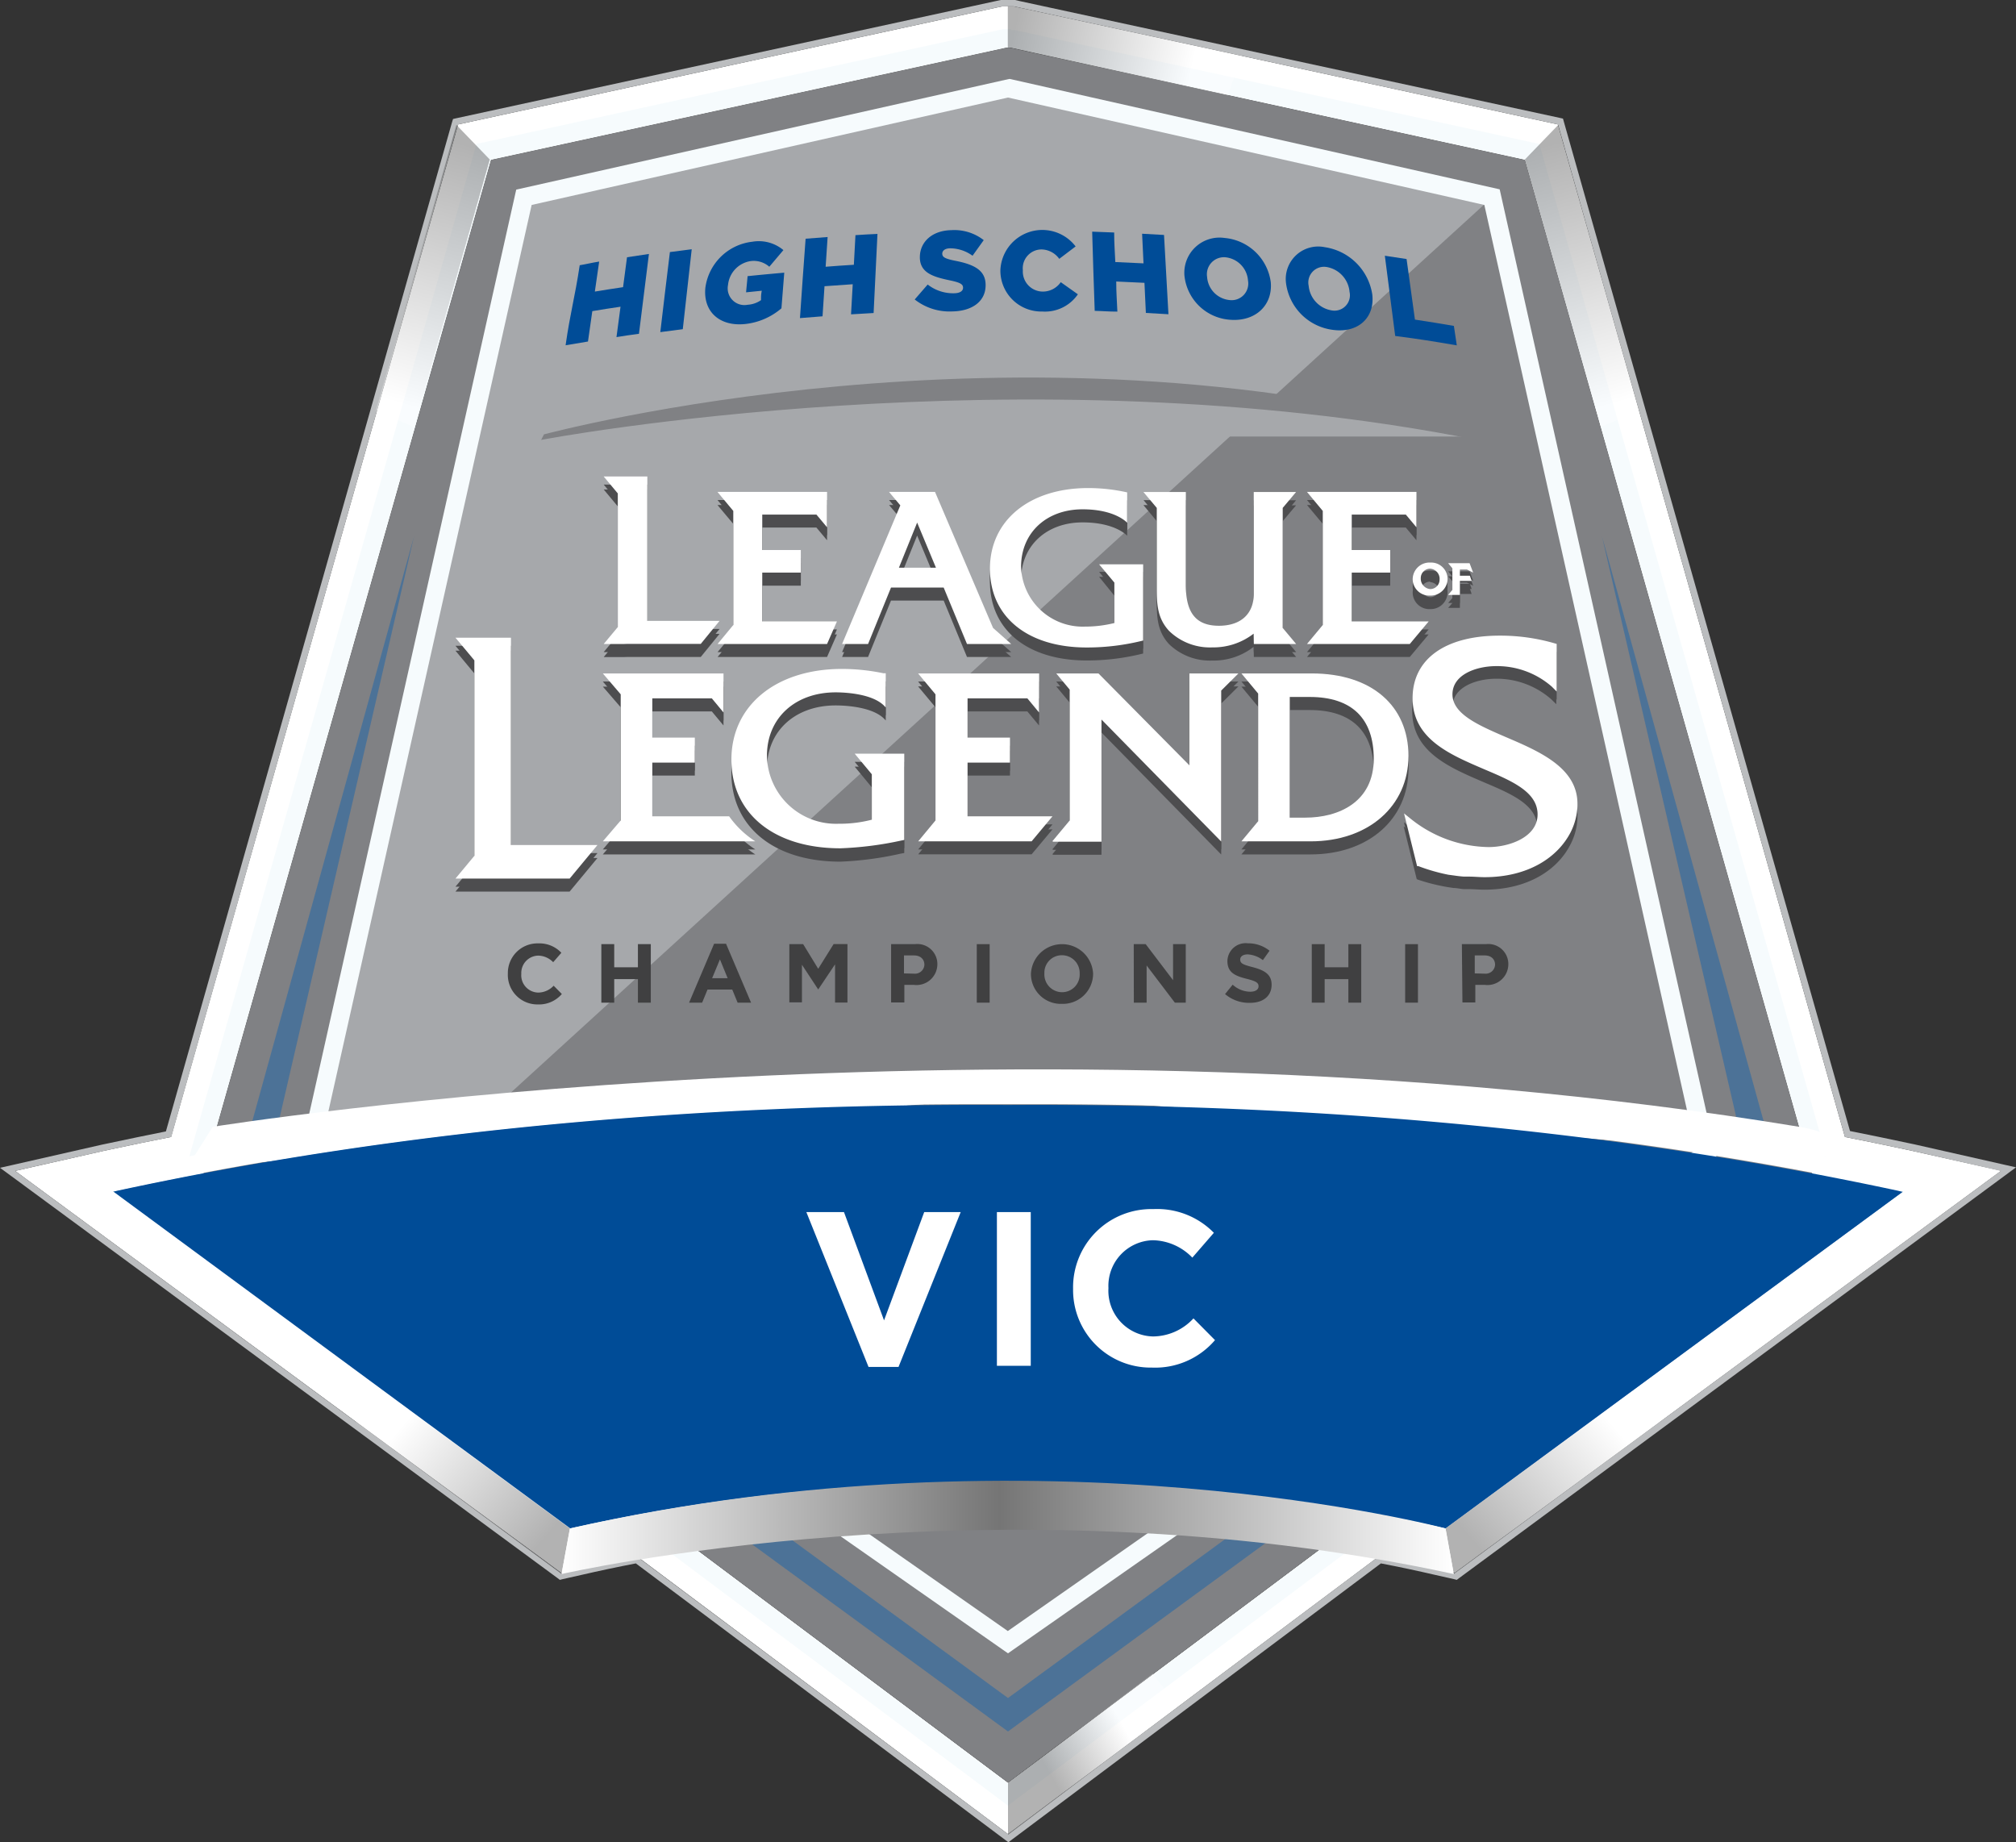 <svg xmlns="http://www.w3.org/2000/svg" xmlns:xlink="http://www.w3.org/1999/xlink" viewBox="0 0 214.36 195.87"><rect x="0" y="0" width="214.36" height="195.87" fill="#333333" stroke="none"/><defs><style>.cls-1{fill:#fff;}.cls-2{fill:#bbbdbf;}.cls-3{fill:#f6fbfd;}.cls-4{fill:#808184;}.cls-5{fill:#4c7297;}.cls-6{fill:#a6a8ab;}.cls-7{fill:#404041;}.cls-8{fill:#004c97;}.cls-10,.cls-11,.cls-12,.cls-13,.cls-14,.cls-9{opacity:0.3;}.cls-9{fill:url(#linear-gradient);}.cls-10{fill:url(#linear-gradient-2);}.cls-11{fill:url(#linear-gradient-3);}.cls-12{fill:url(#linear-gradient-4);}.cls-13{fill:url(#linear-gradient-5);}.cls-14{fill:url(#linear-gradient-6);}.cls-15{fill:url(#linear-gradient-7);}.cls-16{fill:#4d4d4f;}</style><linearGradient id="linear-gradient" x1="171.66" y1="42.77" x2="164.1" y2="15.52" gradientUnits="userSpaceOnUse"><stop offset="0" stop-color="#fff"/><stop offset="1"/></linearGradient><linearGradient id="linear-gradient-2" x1="2117.46" y1="42.77" x2="2109.9" y2="15.52" gradientTransform="matrix(-1, 0, 0, 1, 2160.03, 0)" xlink:href="#linear-gradient"/><linearGradient id="linear-gradient-3" x1="126.68" y1="7.03" x2="107.89" y2="2.98" xlink:href="#linear-gradient"/><linearGradient id="linear-gradient-4" x1="119.56" y1="183.83" x2="111.53" y2="188.42" xlink:href="#linear-gradient"/><linearGradient id="linear-gradient-5" x1="171.29" y1="151.45" x2="156.78" y2="164.05" xlink:href="#linear-gradient"/><linearGradient id="linear-gradient-6" x1="1439.46" y1="151.46" x2="1424.96" y2="164.05" gradientTransform="matrix(-1, 0, 0, 1, 1482.47, 0)" xlink:href="#linear-gradient"/><linearGradient id="linear-gradient-7" x1="59.71" y1="162.39" x2="154.58" y2="162.39" gradientUnits="userSpaceOnUse"><stop offset="0" stop-color="#fff"/><stop offset="0.49" stop-color="#757575"/><stop offset="1" stop-color="#fff"/></linearGradient></defs><title>Asset 8</title><g id="Layer_2" data-name="Layer 2"><g id="Layer_1-2" data-name="Layer 1"><path class="cls-1" d="M203.38,122.37l-.6-.13c-2.18-.47-4.39-.92-6.61-1.36L165.65,13.23,108.39.81l-.6-.13h-1.24L48.71,13.23,18.19,120.88c-2.23.44-4.44.89-6.6,1.36l-.61.13-9.37,2.12,58.07,42.74,2-.45c2-.46,4-.89,6.08-1.29L107.18,195l39.44-29.53c2.1.4,4.14.83,6.09,1.29l2,.45,58.08-42.74Z"/><path class="cls-2" d="M107.79.68l.6.13,57.26,12.42,30.52,107.65c2.22.44,4.43.89,6.61,1.36l.6.13,9.37,2.12-58.08,42.74-2-.45c-2-.46-4-.89-6.09-1.29L107.18,195,67.73,165.49c-2.09.4-4.13.83-6.08,1.29l-2,.45L1.61,124.49,11,122.37l.61-.13c2.16-.47,4.37-.92,6.6-1.36L48.71,13.23,106.55.68h1.24m.07-.68h-1.38l-.07,0L48.57,12.56l-.4.09-.12.39L17.64,120.29c-2.05.41-4.13.84-6.19,1.28l-.62.13-9.37,2.13L0,124.16l1.2.88,58.08,42.74.25.19.31-.08,2-.45c1.86-.43,3.8-.84,5.77-1.22l39.2,29.34.41.31.41-.31,39.2-29.34c2,.38,3.91.79,5.76,1.22l2,.45.31.08.25-.19L213.16,125l1.2-.89-1.46-.33-9.37-2.12h0l-.62-.13c-2.06-.44-4.14-.87-6.2-1.28L166.3,13l-.11-.39-.4-.09L108.54.14,107.93,0Z"/><polygon points="28.28 124.25 107.18 181.42 186.08 124.25 161.35 18.04 107.18 5.87 53 18.04 28.28 124.25"/><path d="M107.18,189.53,21.47,125.38,52.21,17,107,5.07h.31l.15,0L162.14,17l30.74,108.42Zm-77.8-65.32,77.8,57,77.79-57L160.59,18.31,107.18,6.18,53.76,18.31Z"/><path class="cls-3" d="M107.33,5.07l.15,0L162.14,17l30.74,108.42-85.7,64.15L21.47,125.38,52.21,17,107,5.07h.31m-.15,176.15,77.79-57L160.59,18.31,107.18,6.18,53.76,18.31,29.38,124.21l77.8,57m.35-178.1h-.72l-.2,0L51.8,15.06l-1.14.24-.32,1.13L19.59,124.85l-.36,1.29,1.07.8L106,191.09l1.17.88,1.17-.88,85.7-64.15,1.08-.8-.37-1.29L164,16.43l-.32-1.13-1.14-.24L107.9,3.2l-.17,0-.2,0ZM55.39,19.94,107.18,8.18,159,19.94,182.78,123.4l-75.6,55.4L31.57,123.4,55.39,19.94Z"/><path class="cls-4" d="M107.18,189.53,21.47,125.38,52.21,17,107,5.07h.31l.15,0L162.14,17l30.74,108.42Z"/><polygon class="cls-5" points="185.53 122.74 170.34 57.03 188.31 122.04 185.53 122.74"/><polygon class="cls-5" points="26.04 122.04 44.02 57.03 28.83 122.74 26.04 122.04"/><polygon class="cls-5" points="107.18 184.09 75.66 161.04 77.36 158.72 107.18 180.53 136.99 158.72 138.69 161.04 107.18 184.09"/><polyline class="cls-6" points="158.65 20.98 107.19 9.38 107.17 9.38 55.71 20.98 32.92 122.68 41.53 127.83"/><path class="cls-3" d="M107.18,175.78l-.56-.39L31.83,123.1,54.89,20.16,107.28,8.4l.12,0,52.06,11.73L182.53,123.1ZM34,122.25l73.16,51.16,73.16-51.16L157.83,21.79,107.18,10.37,56.53,21.79Z"/><path class="cls-7" d="M54,103.51v0a3.15,3.15,0,0,1,3.24-3.21,3.2,3.2,0,0,1,2.45,1l-.87,1a2.28,2.28,0,0,0-1.59-.7,1.84,1.84,0,0,0-1.8,1.93v0a1.84,1.84,0,0,0,1.8,2,2.28,2.28,0,0,0,1.64-.73l.87.88a3.19,3.19,0,0,1-2.55,1.11A3.14,3.14,0,0,1,54,103.51Z"/><path class="cls-7" d="M63.94,100.38h1.37v2.46h2.52v-2.46H69.2v6.22H67.83v-2.5H65.31v2.5H63.94Z"/><path class="cls-7" d="M75.93,100.34H77.2l2.66,6.26H78.43l-.57-1.39H75.23l-.57,1.39H73.27ZM77.37,104l-.82-2-.83,2Z"/><path class="cls-7" d="M83.93,100.38H85.4L87,103l1.64-2.63h1.47v6.22H88.79v-4.06L87,105.2h0l-1.73-2.63v4H83.93Z"/><path class="cls-7" d="M94.75,100.38h2.54a2.13,2.13,0,0,1,2.38,2.15v0a2.22,2.22,0,0,1-2.51,2.18h-1v1.87H94.75Zm2.46,3.14a1,1,0,0,0,1.08-.94v0c0-.61-.43-1-1.11-1H96.12v1.91Z"/><path class="cls-7" d="M103.86,100.38h1.37v6.22h-1.37Z"/><path class="cls-7" d="M109.62,103.51v0a3.31,3.31,0,0,1,6.61,0v0a3.22,3.22,0,0,1-3.32,3.22A3.18,3.18,0,0,1,109.62,103.51Zm5.18,0v0a1.88,1.88,0,0,0-1.89-1.95,1.85,1.85,0,0,0-1.86,1.93v0a1.89,1.89,0,0,0,1.88,2A1.87,1.87,0,0,0,114.8,103.51Z"/><path class="cls-7" d="M120.55,100.38h1.27l2.91,3.83v-3.83h1.35v6.22h-1.16l-3-3.95v3.95h-1.36Z"/><path class="cls-7" d="M130.26,105.69l.81-1a2.84,2.84,0,0,0,1.85.75c.56,0,.9-.22.9-.58v0c0-.35-.21-.53-1.25-.79-1.26-.32-2.06-.67-2.06-1.9v0a1.94,1.94,0,0,1,2.17-1.88,3.63,3.63,0,0,1,2.31.79l-.71,1a2.92,2.92,0,0,0-1.61-.61c-.53,0-.8.24-.8.54v0c0,.41.26.54,1.34.82,1.26.33,2,.78,2,1.86v0c0,1.24-.94,1.93-2.28,1.93A3.92,3.92,0,0,1,130.26,105.69Z"/><path class="cls-7" d="M139.48,100.38h1.37v2.46h2.52v-2.46h1.37v6.22h-1.37v-2.5h-2.52v2.5h-1.37Z"/><path class="cls-7" d="M149.41,100.38h1.36v6.22h-1.36Z"/><path class="cls-7" d="M155.44,100.38H158a2.13,2.13,0,0,1,2.38,2.15v0a2.22,2.22,0,0,1-2.51,2.18h-1v1.87h-1.37Zm2.45,3.14a1,1,0,0,0,1.08-.94v0c0-.61-.42-1-1.11-1h-1.05v1.91Z"/><path class="cls-8" d="M61.64,28.2c.93-.16,1.15-.24,2.07-.39-.18,1.28-.27,1.91-.46,3.19,1.2-.2,1.81-.29,3-.47.17-1.27.25-1.91.42-3.18L69,27c-.43,3.4-.64,5.1-1.06,8.49-1,.13-1.44.2-2.39.35.17-1.3.26-1.94.43-3.23-1.21.18-1.82.27-3,.47-.18,1.29-.28,1.94-.46,3.23l-2.38.4C60.62,33.31,61.13,31.61,61.64,28.2Z"/><path class="cls-8" d="M71.23,26.8l2.32-.3L72.6,35l-2.39.31C70.61,31.89,70.82,30.19,71.23,26.8Z"/><path class="cls-8" d="M75,30.6v0a5.68,5.68,0,0,1,5-4.9,4.07,4.07,0,0,1,3.3.89L81.8,28.36a2.51,2.51,0,0,0-2-.6,2.85,2.85,0,0,0-2.39,2.54v0a1.78,1.78,0,0,0,2.1,2.1,2.78,2.78,0,0,0,1.41-.49c0-.41,0-.61.08-1l-1.67.17c.06-.69.1-1,.16-1.72,1.56-.16,2.34-.23,3.9-.37l-.3,3.79a7.09,7.09,0,0,1-3.86,1.67C76.55,34.73,74.75,33.17,75,30.6Z"/><path class="cls-8" d="M85.66,25.38,88,25.2c-.08,1.26-.12,1.89-.21,3.16,1.21-.1,1.82-.13,3-.21.07-1.26.1-1.89.17-3.15.94-.06,1.4-.09,2.34-.13-.16,3.36-.25,5-.41,8.41l-2.4.14c.07-1.28.11-1.92.18-3.2l-3,.21c-.08,1.28-.12,1.92-.21,3.2l-2.4.19C85.29,30.44,85.41,28.76,85.66,25.38Z"/><path class="cls-8" d="M97.26,31.84l1.38-1.59a4.38,4.38,0,0,0,2.76.93c.66,0,1-.23,1-.59v0c0-.37-.28-.55-1.44-.79-1.81-.38-3.21-.83-3.15-2.55v0c.05-1.56,1.32-2.74,3.34-2.78a5.09,5.09,0,0,1,3.45,1.06l-1.19,1.66a4.09,4.09,0,0,0-2.36-.79c-.57,0-.85.25-.86.56v0c0,.38.28.55,1.46.78,1.94.39,3.16,1,3.15,2.58v0c0,1.72-1.42,2.75-3.53,2.79A6,6,0,0,1,97.26,31.84Z"/><path class="cls-8" d="M106.37,28.74v0a4.46,4.46,0,0,1,8-2.54l-1.74,1.32a2.38,2.38,0,0,0-1.87-1,2,2,0,0,0-2,2.21v0A2.13,2.13,0,0,0,110.86,31a2.31,2.31,0,0,0,1.93-1l1.82,1.29a4.24,4.24,0,0,1-3.79,1.83A4.35,4.35,0,0,1,106.37,28.74Z"/><path class="cls-8" d="M116.13,24.63l2.34.09c0,1.26.07,1.88.12,3.14l3,.14-.15-3.15,2.33.13c.19,3.37.28,5.06.47,8.43l-2.4-.14-.15-3.2-3-.14c0,1.28.07,1.92.12,3.2-1,0-1.45-.06-2.41-.08C116.28,29.68,116.23,28,116.13,24.63Z"/><path class="cls-8" d="M125.94,29.3v0a3.74,3.74,0,0,1,4.27-4A5.44,5.44,0,0,1,135.12,30s0,0,0,0c.22,2.43-1.6,4.19-4.28,4A5.24,5.24,0,0,1,125.94,29.3Zm6.76.53v0a2.68,2.68,0,0,0-2.35-2.47,1.81,1.81,0,0,0-2,2.08v0a2.65,2.65,0,0,0,2.37,2.46A1.77,1.77,0,0,0,132.7,29.83Z"/><path class="cls-8" d="M136.75,30.16s0,0,0,0a3.45,3.45,0,0,1,4.11-3.88,6,6,0,0,1,5.05,5s0,0,0,0c.3,2.44-1.44,4.13-4.11,3.8A5.75,5.75,0,0,1,136.75,30.16Zm6.74.8v0a2.94,2.94,0,0,0-2.42-2.57,1.67,1.67,0,0,0-1.92,2v0A2.92,2.92,0,0,0,141.59,33,1.64,1.64,0,0,0,143.49,31Z"/><path class="cls-8" d="M147.25,27.19l2.31.35c.36,2.58.54,3.86.89,6.44,1.66.25,2.48.39,4.14.67.12.83.19,1.24.31,2.07-2.62-.45-3.93-.66-6.55-1Z"/><path class="cls-1" d="M22.62,119.8s85.37-13.74,168.69,0c5.65.93,3.31,3.18,3.31,3.18l-86.13-6.49-88.67,7.76"/><path class="cls-8" d="M201.82,126.6c-33-7.09-65.74-9.29-94.54-9.12H107c-28.8-.17-61.57,2-94.55,9.12l-.56.13,48.72,35.85A201,201,0,0,1,107,157.74h.26a201,201,0,0,1,46.39,4.84l48.71-35.85Z"/><path class="cls-1" d="M110.36,117.4c28.06,0,59.68,2.28,91.49,9.13l.56.12L153.7,162.5a200.68,200.68,0,0,0-45-4.84h-3.06a200.62,200.62,0,0,0-45,4.84L12,126.65l.55-.12c31.82-6.85,63.44-9.13,91.49-9.13h6.37m0-2H104c-32.68,0-63.6,3.08-91.9,9.17l-.59.13-4.12,1,3.41,2.51L59.5,164.07l.73.53.87-.2a197.84,197.84,0,0,1,44.55-4.79h3.06a197.84,197.84,0,0,1,44.55,4.79l.87.2.72-.53,48.72-35.85,3.41-2.51-4.13-1-.59-.13c-28.29-6.09-59.21-9.17-91.9-9.17Z"/><path class="cls-6" d="M58,46.41s49.47-9.76,98.52,0"/><path class="cls-4" d="M57.54,46.77l.3-.59c.5-.1,50.18-13.54,98.9,0l.3.59C108.73,37.16,58,46.67,57.54,46.77Z"/><polygon class="cls-9" points="162.14 16.96 165.69 13.28 174.26 43.64 170.21 45.41 162.14 16.96"/><polygon class="cls-10" points="52.08 16.96 48.53 13.28 39.97 43.64 44.02 45.41 52.08 16.96"/><polygon class="cls-11" points="107.16 0.67 107.76 0.67 132.06 5.95 130.54 10.13 107.34 5.07 107.16 5.07 107.16 0.67"/><polygon class="cls-12" points="107.18 189.53 107.18 195.08 125.27 181.42 122.56 177.95 107.18 189.53"/><polygon class="cls-13" points="154.58 167.35 153.7 162.5 173.57 147.88 176.43 151.22 154.58 167.35"/><polygon class="cls-14" points="59.71 167.35 60.6 162.5 40.73 147.88 37.87 151.22 59.71 167.35"/><path class="cls-15" d="M59.71,167.35s46.11-10.59,94.87,0l-.88-4.85s-42.72-11.4-93.1,0"/><path class="cls-16" d="M133.32,69.85h4.5l-1.43-1.7V55.41l1.06-1.26h0v0l.36-.42h-4.5V64.55c0,1.94-1.26,3.37-3.71,3.37s-3.51-1.41-3.51-4.3V53.7h-4.51L123,55.41v8.38c0,1.69,0,3.29,1.31,4.7a6.26,6.26,0,0,0,4.59,1.74,6.9,6.9,0,0,0,4.4-1.46Z"/><path class="cls-16" d="M132,90.84h7.36c6.13,0,10.4-3.74,10.4-9.09S145.83,73,139.49,73H132l1.78,2.14V88.69Zm5.14-15.35h2.12c4.46,0,6.81,2.27,6.81,6.57,0,4.62-3.75,6.27-7.27,6.27h-1.66Z"/><polygon class="cls-16" points="97.63 90.83 109.69 90.83 111.91 88.18 102.88 88.18 102.88 82.46 107.39 82.46 107.39 79.8 102.88 79.8 102.88 75.64 109.24 75.64 110.48 77.13 110.48 75.64 110.49 75.64 110.49 72.98 97.62 72.98 99.47 75.2 99.47 88.61 97.63 90.83"/><path class="cls-16" d="M102.82,69.85h4.7l-1.93-1.7L99.42,53.69H94.53l1.2,1.42L89.54,69.85H92.3l2.44-6h5.6Zm-7.24-8.11,1.94-4.8,2,4.8Z"/><polygon class="cls-16" points="76.3 69.85 87.94 69.85 88.99 67.45 81.05 67.45 81.05 62.27 85.15 62.27 85.15 59.87 81.05 59.87 81.05 56.09 86.81 56.09 87.94 57.44 87.94 54.14 87.94 53.69 76.29 53.69 76.67 54.15 76.67 54.15 77.97 55.7 77.97 67.84 76.3 69.85"/><path class="cls-16" d="M95.81,90.75l.34-.06V81.51H90.88l1.82,2.2v4.83a14.07,14.07,0,0,1-3.54.43,7.35,7.35,0,0,1-7.61-7.25c0-4,3-6.72,7.31-6.72,1,0,4,.14,5.23,1.5l.09.1V73l-.25,0a21.79,21.79,0,0,0-4.4-.46c-7,0-11.76,3.88-11.76,9.64s4.55,9.43,11.59,9.43A35.38,35.38,0,0,0,95.81,90.75Z"/><path class="cls-16" d="M115.11,55.54c3.51,0,4.74,1.42,4.74,1.42V53.73a19,19,0,0,0-4.15-.46c-6.24,0-10.44,3.45-10.44,8.58s4,8.37,10.29,8.37a24.49,24.49,0,0,0,6-.74V61.33h-4.68l1.62,2v4.29a12.47,12.47,0,0,1-3.15.39,6.55,6.55,0,0,1-6.77-6.45C108.61,58,111.29,55.54,115.11,55.54Z"/><polygon class="cls-16" points="65.69 54.16 65.69 68.05 64.19 69.86 66.31 69.86 66.61 69.85 74.51 69.85 76.51 67.39 68.83 67.39 68.83 54.16 68.83 52.47 68.83 52.04 64.19 52.04 65.69 53.84 65.69 54.16"/><polygon class="cls-16" points="61.25 93.97 61.25 93.97 63.53 91.22 54.33 91.22 54.33 71.63 54.33 69.18 48.43 69.18 50.44 71.6 50.44 92.37 48.43 94.79 57.23 94.79 60.57 94.79 61.25 93.97"/><polygon class="cls-16" points="140.65 55.7 140.65 67.84 138.97 69.85 149.9 69.85 151.91 67.45 143.73 67.45 143.73 62.27 147.82 62.27 147.82 59.87 143.73 59.87 143.73 56.09 149.48 56.09 150.61 57.44 150.61 54.16 150.61 53.69 138.97 53.69 140.65 55.7"/><path class="cls-16" d="M150.21,63a1.77,1.77,0,0,0,1.85,1.76,1.8,1.8,0,0,0,1.86-1.79,1.76,1.76,0,0,0-1.82-1.73h0A1.8,1.8,0,0,0,150.21,63Zm1.86-1.11a1.08,1.08,0,0,1,1,1.17,1,1,0,0,1-1,1.06,1.12,1.12,0,0,1-1-1.17A1,1,0,0,1,152.07,61.84Z"/><polygon class="cls-16" points="153.98 64.63 155.23 64.63 155.23 63.15 156.48 63.15 156.29 62.59 155.23 62.59 155.23 61.94 155.98 61.94 156.64 62.27 156.26 61.27 153.98 61.27 154.43 61.8 154.43 64.11 153.98 64.63"/><path class="cls-16" d="M64.1,90.84H80.31a10.21,10.21,0,0,1-2.78-2.66H69.36V82.46h4.52V79.8H69.36V75.64h6.33l1.24,1.49V73H64.1L66,75.2V88.61Z"/><path class="cls-16" d="M167.73,87h0c0-.06,0-.13,0-.19,0-3.82-4-5.56-7.58-7.09-2.94-1.26-5.71-2.46-5.71-4.56s2.52-3,4.67-3a8.8,8.8,0,0,1,5.85,2.2l.52.51V69.84l-.21-.06a20.72,20.72,0,0,0-5.85-.81c-5.79,0-9.26,2.48-9.26,6.64,0,4.35,4,6,7.6,7.55,2.93,1.24,5.69,2.4,5.69,4.82,0,2.26-3,3.46-5.21,3.46a13.5,13.5,0,0,1-8.27-3l-.72-.58,1.39,5.61.15.06a20.69,20.69,0,0,0,3.17.79l.6.09c.35,0,.7.09,1.05.12l.56,0c.54,0,1.09.06,1.64.06,4.69,0,7.8-2.13,9.15-4.76h0A6.66,6.66,0,0,0,167.73,87Z"/><polygon class="cls-16" points="117.12 90.88 117.12 77.88 129.85 90.85 129.85 74.8 131.68 72.98 126.47 72.98 126.47 82.75 116.84 73.02 116.8 72.98 112.31 72.98 113.74 74.7 113.74 88.61 111.89 90.83 111.97 90.83 111.93 90.88 117.12 90.88"/><path class="cls-16" d="M133.32,69.33h4.5l-1.43-1.71V54.88l1.06-1.26h0v0l.36-.43h-4.5V64c0,2-1.26,3.38-3.71,3.38S126.1,66,126.1,63.09V53.17h-4.51L123,54.88v8.39c0,1.69,0,3.28,1.31,4.69a6.23,6.23,0,0,0,4.59,1.75,6.91,6.91,0,0,0,4.4-1.47Z"/><path class="cls-16" d="M132,90.31h7.36c6.13,0,10.4-3.74,10.4-9.08s-3.93-8.77-10.27-8.77H132l1.78,2.14V88.16ZM137.14,75h2.12c4.46,0,6.81,2.26,6.81,6.57,0,4.62-3.75,6.26-7.27,6.26h-1.66Z"/><polygon class="cls-16" points="97.63 90.31 109.69 90.31 111.91 87.65 102.88 87.65 102.88 81.94 107.39 81.94 107.39 79.28 102.88 79.28 102.88 75.11 109.24 75.11 110.48 76.61 110.48 75.11 110.49 75.11 110.49 72.46 97.62 72.46 99.47 74.68 99.47 88.08 97.63 90.31"/><path class="cls-16" d="M102.82,69.33h4.7l-1.93-1.71L99.42,53.16H94.53l1.2,1.43L89.54,69.33H92.3l2.44-6h5.6Zm-7.24-8.11,1.94-4.8,2,4.8Z"/><polygon class="cls-16" points="76.3 69.33 87.94 69.33 88.99 66.92 81.05 66.92 81.05 61.74 85.15 61.74 85.15 59.34 81.05 59.34 81.05 55.57 86.81 55.57 87.94 56.92 87.94 53.61 87.94 53.16 76.29 53.16 76.67 53.62 76.67 53.62 77.97 55.17 77.97 67.31 76.3 69.33"/><path class="cls-16" d="M95.81,90.23l.34-.07V81H90.88l1.82,2.19V88a13.63,13.63,0,0,1-3.54.43,7.35,7.35,0,0,1-7.61-7.24c0-4,3-6.73,7.31-6.73,1,0,4,.14,5.23,1.5l.09.1V72.44l-.25,0a21.79,21.79,0,0,0-4.4-.46c-7,0-11.76,3.87-11.76,9.64S82.32,91,89.36,91A36.28,36.28,0,0,0,95.81,90.23Z"/><path class="cls-16" d="M115.11,55c3.51,0,4.74,1.42,4.74,1.42V53.2a19.42,19.42,0,0,0-4.15-.45c-6.24,0-10.44,3.44-10.44,8.57s4,8.37,10.29,8.37a24.81,24.81,0,0,0,6-.73V60.8h-4.68l1.62,2v4.3a12.94,12.94,0,0,1-3.15.38A6.55,6.55,0,0,1,108.61,61C108.61,57.47,111.29,55,115.11,55Z"/><polygon class="cls-16" points="65.69 53.63 65.69 67.53 64.19 69.33 66.31 69.33 66.61 69.32 74.51 69.32 76.51 66.87 68.83 66.87 68.83 53.63 68.83 51.94 68.83 51.52 64.19 51.52 65.69 53.32 65.69 53.63"/><polygon class="cls-16" points="61.25 93.45 61.25 93.45 63.53 90.7 54.33 90.7 54.33 71.11 54.33 68.66 48.43 68.66 50.44 71.07 50.44 91.85 48.43 94.27 57.23 94.27 60.57 94.27 61.25 93.45"/><polygon class="cls-16" points="140.65 55.17 140.65 67.31 138.97 69.33 149.9 69.33 151.91 66.92 143.73 66.92 143.73 61.74 147.82 61.74 147.82 59.34 143.73 59.34 143.73 55.57 149.48 55.57 150.61 56.92 150.61 53.64 150.61 53.16 138.97 53.16 140.65 55.17"/><path class="cls-16" d="M150.21,62.42a1.76,1.76,0,0,0,1.85,1.76,1.8,1.8,0,0,0,1.86-1.78,1.76,1.76,0,0,0-1.82-1.74h0A1.8,1.8,0,0,0,150.21,62.42Zm1.86-1.1a1.07,1.07,0,0,1,1,1.17,1,1,0,0,1-1,1,1.11,1.11,0,0,1-1-1.17A1,1,0,0,1,152.07,61.32Z"/><polygon class="cls-16" points="153.98 64.11 155.23 64.11 155.23 62.62 156.48 62.62 156.29 62.07 155.23 62.07 155.23 61.41 155.98 61.41 156.64 61.74 156.26 60.74 153.98 60.74 154.43 61.28 154.43 63.58 153.98 64.11"/><path class="cls-16" d="M64.1,90.31H80.31a10.05,10.05,0,0,1-2.78-2.66H69.36V81.93h4.52V79.28H69.36V75.11h6.33l1.24,1.5V72.46H64.1L66,74.68V88.09Z"/><path class="cls-16" d="M167.73,86.52h0c0-.07,0-.13,0-.2,0-3.82-4-5.55-7.58-7.08-2.94-1.27-5.71-2.46-5.71-4.56s2.52-3,4.67-3A8.84,8.84,0,0,1,165,73.88l.52.51V69.32l-.21-.06a20.73,20.73,0,0,0-5.85-.82c-5.79,0-9.26,2.49-9.26,6.64,0,4.36,4,6.06,7.6,7.56,2.93,1.23,5.69,2.4,5.69,4.81s-3,3.47-5.21,3.47A13.5,13.5,0,0,1,150,88l-.72-.58L150.65,93l.15,0a18.6,18.6,0,0,0,3.17.79c.19,0,.4.06.6.09q.52.07,1.05.12l.56,0c.54,0,1.09.06,1.64.06,4.69,0,7.8-2.14,9.15-4.77h0A6.66,6.66,0,0,0,167.73,86.52Z"/><polygon class="cls-16" points="117.12 90.35 117.12 77.35 129.85 90.32 129.85 74.28 131.68 72.46 126.47 72.46 126.47 82.23 116.84 72.5 116.8 72.46 112.31 72.46 113.74 74.18 113.74 88.08 111.89 90.31 111.97 90.31 111.93 90.35 117.12 90.35"/><path class="cls-1" d="M133.32,68.47h4.5l-1.43-1.71V54l1.06-1.26h0v0l.36-.43h-4.5V63.16c0,2-1.26,3.37-3.71,3.37s-3.51-1.4-3.51-4.3V52.31h-4.51L123,54v8.39c0,1.69,0,3.28,1.31,4.69a6.23,6.23,0,0,0,4.59,1.75,7,7,0,0,0,4.4-1.46Z"/><path class="cls-1" d="M132,89.45h7.36c6.13,0,10.4-3.74,10.4-9.08s-3.93-8.77-10.27-8.77H132l1.78,2.14V87.31Zm5.14-15.35h2.12c4.46,0,6.81,2.27,6.81,6.57,0,4.62-3.75,6.26-7.27,6.26h-1.66Z"/><polygon class="cls-1" points="97.63 89.45 109.69 89.45 111.91 86.79 102.88 86.79 102.88 81.08 107.39 81.08 107.39 78.42 102.88 78.42 102.88 74.25 109.24 74.25 110.48 75.75 110.48 74.25 110.49 74.25 110.49 71.6 97.62 71.6 99.47 73.82 99.47 87.23 97.63 89.45"/><path class="cls-1" d="M102.82,68.47h4.7l-1.93-1.71L99.42,52.3H94.53l1.2,1.43L89.54,68.47H92.3l2.44-6h5.6Zm-7.24-8.11,1.94-4.8,2,4.8Z"/><polygon class="cls-1" points="76.3 68.47 87.94 68.47 88.99 66.07 81.05 66.07 81.05 60.88 85.15 60.88 85.15 58.48 81.05 58.48 81.05 54.71 86.81 54.71 87.94 56.06 87.94 52.75 87.94 52.3 76.29 52.3 76.67 52.76 76.67 52.76 77.97 54.32 77.97 66.45 76.3 68.47"/><path class="cls-1" d="M95.81,89.37l.34-.07V80.13H90.88l1.82,2.19v4.83a13.63,13.63,0,0,1-3.54.43,7.34,7.34,0,0,1-7.61-7.24c0-4,3-6.73,7.31-6.73,1,0,4,.14,5.23,1.51l.09.09V71.58l-.25,0a21.79,21.79,0,0,0-4.4-.46c-7,0-11.76,3.87-11.76,9.64s4.55,9.43,11.59,9.43A36.28,36.28,0,0,0,95.81,89.37Z"/><path class="cls-1" d="M115.11,54.15c3.51,0,4.74,1.43,4.74,1.43V52.35a19,19,0,0,0-4.15-.46c-6.24,0-10.44,3.44-10.44,8.57s4,8.38,10.29,8.38a24.49,24.49,0,0,0,6-.74V60h-4.68l1.62,1.94v4.3a12.94,12.94,0,0,1-3.15.38,6.55,6.55,0,0,1-6.77-6.44C108.61,56.61,111.29,54.15,115.11,54.15Z"/><polygon class="cls-1" points="65.69 52.77 65.69 66.67 64.19 68.47 66.31 68.47 66.61 68.46 74.51 68.46 76.51 66.01 68.83 66.01 68.83 52.77 68.83 51.08 68.83 50.66 64.19 50.66 65.69 52.46 65.69 52.77"/><polygon class="cls-1" points="61.25 92.59 61.25 92.59 63.53 89.84 54.33 89.84 54.33 70.25 54.33 67.8 48.43 67.8 50.44 70.21 50.44 90.99 48.43 93.41 57.23 93.41 60.57 93.41 61.25 92.59"/><polygon class="cls-1" points="140.65 54.32 140.65 66.45 138.97 68.47 149.9 68.47 151.91 66.07 143.73 66.07 143.73 60.88 147.82 60.88 147.82 58.48 143.73 58.48 143.73 54.71 149.48 54.71 150.61 56.06 150.61 52.78 150.61 52.3 138.97 52.3 140.65 54.32"/><path class="cls-1" d="M150.21,61.56a1.76,1.76,0,0,0,1.85,1.76,1.8,1.8,0,0,0,1.86-1.78,1.75,1.75,0,0,0-1.82-1.73h0A1.79,1.79,0,0,0,150.21,61.56Zm1.86-1.1a1.08,1.08,0,0,1,1,1.17,1,1,0,0,1-1,1,1.11,1.11,0,0,1-1-1.17A1,1,0,0,1,152.07,60.46Z"/><polygon class="cls-1" points="153.98 63.25 155.23 63.25 155.23 61.76 156.48 61.76 156.29 61.21 155.23 61.21 155.23 60.55 155.98 60.55 156.64 60.88 156.26 59.88 153.98 59.88 154.43 60.42 154.43 62.72 153.98 63.25"/><path class="cls-1" d="M64.1,89.45H80.31a10.05,10.05,0,0,1-2.78-2.66H69.36V81.08h4.52V78.42H69.36V74.25h6.33l1.24,1.5V71.6H64.1L66,73.82V87.23Z"/><path class="cls-1" d="M167.73,85.66h0c0-.07,0-.13,0-.2,0-3.82-4-5.55-7.58-7.08-2.94-1.27-5.71-2.46-5.71-4.56s2.52-3,4.67-3A8.84,8.84,0,0,1,165,73l.52.52V68.46l-.21-.06a20.73,20.73,0,0,0-5.85-.82c-5.79,0-9.26,2.49-9.26,6.65,0,4.35,4,6,7.6,7.55,2.93,1.24,5.69,2.4,5.69,4.81s-3,3.47-5.21,3.47a13.5,13.5,0,0,1-8.27-3l-.72-.58,1.39,5.61.15,0A19.6,19.6,0,0,0,154,93l.6.08q.52.08,1.05.12l.56,0c.54,0,1.09.06,1.64.06,4.69,0,7.8-2.14,9.15-4.77h0A6.74,6.74,0,0,0,167.73,85.66Z"/><polygon class="cls-1" points="117.12 89.49 117.12 76.5 129.85 89.47 129.85 73.42 131.68 71.6 126.47 71.6 126.47 81.37 116.84 71.64 116.8 71.6 112.31 71.6 113.74 73.32 113.74 87.23 111.89 89.45 111.97 89.45 111.93 89.49 117.12 89.49"/><path class="cls-1" d="M85.74,128.87h4L94,140.38l4.27-11.51h3.88l-6.61,16.46H92.35Z"/><path class="cls-1" d="M106,128.87h3.6v16.34H106Z"/><path class="cls-1" d="M114.1,137.09V137a8.32,8.32,0,0,1,8.53-8.45,8.44,8.44,0,0,1,6.44,2.52l-2.29,2.64a6,6,0,0,0-4.18-1.85,4.85,4.85,0,0,0-4.74,5.09v0a4.86,4.86,0,0,0,4.74,5.14,5.91,5.91,0,0,0,4.3-1.92l2.29,2.31a8.37,8.37,0,0,1-6.71,2.92A8.25,8.25,0,0,1,114.1,137.09Z"/></g></g></svg>